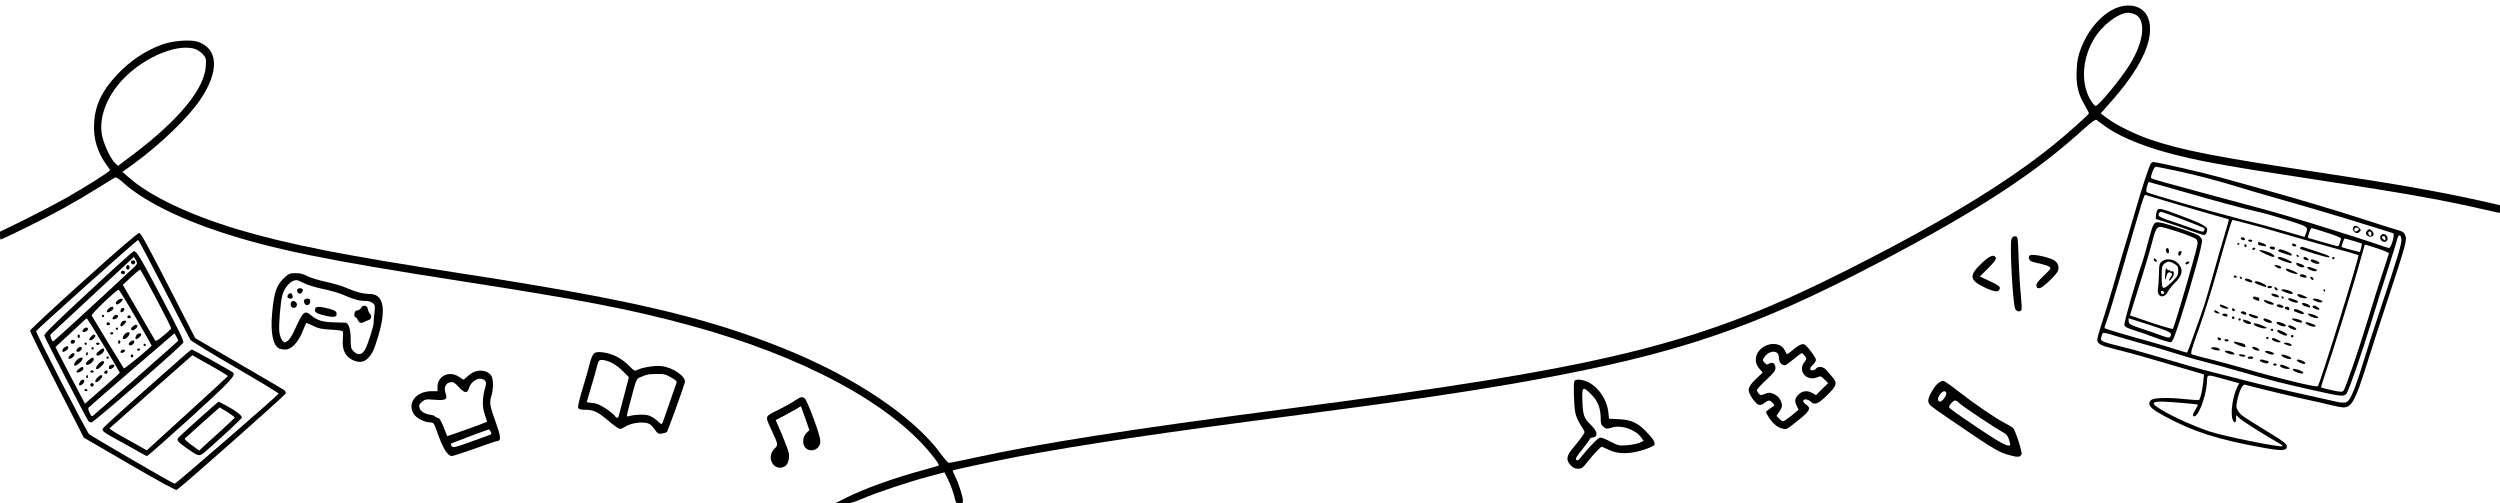 <?xml version="1.0" standalone="no"?>
<!DOCTYPE svg PUBLIC "-//W3C//DTD SVG 20010904//EN"
 "http://www.w3.org/TR/2001/REC-SVG-20010904/DTD/svg10.dtd">
<svg version="1.0" xmlns="http://www.w3.org/2000/svg"
 width="2160pt" height="435pt" viewBox="0 0 2160 435"
 preserveAspectRatio="xMidYMid meet">

<g transform="translate(0,435) scale(0.1,-0.1)"
fill="#000000" stroke="none">
<path d="M18349 4299 c-145 -22 -298 -175 -371 -371 -25 -67 -32 -103 -36
-190 -5 -125 14 -204 73 -302 19 -33 34 -62 33 -66 -7 -16 -205 -192 -318
-282 -405 -325 -958 -660 -1745 -1058 -1304 -658 -2068 -848 -4890 -1215
-1325 -173 -2127 -298 -2681 -421 -111 -24 -208 -44 -215 -43 -8 0 -38 34 -68
75 -236 324 -744 665 -1356 912 -678 273 -1340 427 -2805 652 -1000 154 -1477
248 -1909 376 -427 128 -770 291 -954 456 l-49 43 99 71 c233 170 474 403 577
558 163 244 152 438 -28 496 -63 20 -216 8 -306 -25 -146 -53 -277 -141 -392
-264 -128 -137 -187 -262 -195 -416 -8 -132 30 -256 111 -364 14 -19 26 -38
26 -42 0 -11 -201 -138 -371 -235 -85 -48 -250 -134 -366 -192 l-213 -104 0
-34 c0 -19 3 -34 6 -34 3 0 97 44 209 99 237 115 447 231 633 348 74 46 140
87 148 90 8 3 38 -17 70 -46 162 -148 475 -307 842 -427 460 -150 909 -242
2082 -424 1037 -161 1463 -243 1970 -381 968 -263 1732 -671 2091 -1119 38
-46 65 -87 61 -91 -4 -3 -61 -21 -127 -38 -266 -72 -524 -165 -683 -246 l-87
-44 70 0 c61 -1 83 5 165 40 122 53 407 148 578 193 l132 35 29 -57 c27 -55
52 -126 65 -185 5 -22 12 -27 36 -27 25 0 30 4 30 24 0 34 -38 152 -67 209
-13 27 -23 50 -21 52 6 6 374 84 558 119 553 104 1217 203 2430 361 921 120
1494 205 2000 296 1270 230 1933 454 3010 1019 861 451 1352 771 1778 1159 67
60 98 82 106 75 7 -5 35 -26 62 -46 110 -84 307 -170 531 -232 261 -73 507
-118 1288 -236 744 -113 1094 -174 1449 -256 83 -19 151 -34 153 -34 2 0 3 15
3 33 l0 34 -162 37 c-348 78 -737 147 -1398 246 -874 131 -1176 189 -1452 281
-125 41 -299 126 -376 183 l-62 46 91 103 c180 202 292 386 325 533 43 196
-47 318 -217 293z m107 -78 c87 -53 65 -234 -53 -426 -76 -124 -276 -366 -298
-361 -5 1 -20 17 -32 35 -96 142 -89 361 17 541 71 122 212 230 300 230 19 0
49 -9 66 -19z m-16774 -293 c22 -6 52 -27 70 -46 29 -34 30 -39 26 -106 -13
-195 -231 -460 -624 -758 l-134 -101 -26 24 c-40 38 -101 169 -114 248 -23
135 31 296 145 434 173 210 488 356 657 305z"/>
<path d="M18581 2933 c-19 -37 -73 -202 -122 -372 -28 -97 -64 -219 -80 -271
-17 -52 -62 -205 -100 -340 -39 -135 -90 -305 -115 -378 -24 -74 -44 -144 -44
-158 0 -34 32 -51 156 -81 60 -14 183 -48 274 -74 91 -27 239 -70 329 -96
l163 -48 -6 -65 c-8 -76 -25 -148 -37 -156 -5 -2 -57 1 -116 7 -131 15 -260
13 -290 -3 -13 -6 -23 -21 -23 -33 0 -29 30 -55 125 -107 253 -138 465 -206
868 -278 143 -26 191 -24 195 6 4 27 -18 44 -173 139 -210 128 -226 139 -247
173 -18 30 -19 39 -9 88 17 85 47 147 68 140 50 -15 472 -117 563 -135 58 -12
139 -31 182 -42 42 -10 89 -19 105 -19 71 0 104 61 198 360 37 118 109 341
160 495 189 575 194 590 175 634 -9 24 -22 32 -73 46 -34 9 -177 55 -317 100
-223 73 -608 187 -925 274 -55 15 -176 49 -270 75 -153 43 -558 136 -591 136
-7 0 -17 -8 -23 -17z m266 -68 c115 -25 296 -72 403 -104 194 -59 244 -74 585
-171 272 -78 601 -178 842 -255 18 -6 -18 -131 -37 -128 -8 1 -55 16 -105 34
-49 17 -144 48 -210 69 -66 20 -221 69 -345 108 -124 39 -335 101 -470 137
-135 36 -328 89 -430 116 -347 93 -485 132 -493 139 -11 10 23 100 39 100 7 0
107 -20 221 -45z m33 -176 c240 -70 523 -146 625 -168 55 -12 174 -46 265 -75
178 -57 175 -55 151 -118 l-9 -25 -169 49 c-92 27 -278 78 -413 112 -259 67
-769 214 -783 226 -5 4 -3 26 3 48 l13 40 91 -25 c50 -14 152 -43 226 -64z
m-89 -99 c134 -40 294 -86 354 -103 61 -17 111 -31 112 -32 2 -1 -15 -62 -37
-136 -23 -74 -65 -222 -95 -329 -30 -107 -65 -229 -78 -270 -27 -83 -145 -412
-150 -417 -2 -1 -44 11 -93 27 -49 17 -172 53 -274 81 -159 43 -339 97 -348
104 -1 1 9 33 23 71 14 38 65 206 114 374 194 670 206 710 217 706 6 -2 120
-36 255 -76z m619 -170 c63 -16 201 -54 305 -85 105 -31 295 -85 424 -121 129
-35 236 -66 238 -68 10 -10 -332 -1114 -351 -1133 -12 -12 -342 68 -631 152
-82 24 -215 60 -295 80 -80 19 -153 39 -162 43 -14 6 -7 34 64 232 44 124 111
338 149 475 87 312 131 455 138 455 3 0 58 -13 121 -30z m696 -81 c99 -32 124
-44 120 -56 -3 -8 -9 -26 -12 -39 -4 -17 -12 -23 -23 -20 -9 3 -68 19 -131 36
-63 18 -116 34 -118 35 -7 6 21 85 30 85 5 0 65 -18 134 -41z m642 -55 c4 -39
-29 -148 -196 -649 -39 -115 -96 -293 -127 -395 -61 -199 -98 -299 -128 -342
-23 -35 -45 -36 -185 -2 -59 14 -198 45 -309 69 -112 25 -283 66 -380 91 -98
26 -232 60 -298 76 -123 31 -254 68 -550 156 -93 28 -213 60 -265 72 -52 12
-110 28 -129 36 -29 12 -32 17 -26 41 3 16 10 32 14 36 4 4 41 -3 82 -17 41
-13 151 -45 244 -71 94 -25 224 -64 290 -85 66 -22 183 -56 260 -75 77 -20
232 -62 345 -95 243 -70 338 -94 608 -154 225 -51 252 -54 275 -28 19 21 137
362 216 622 32 107 93 301 135 430 41 129 81 254 86 278 12 49 33 52 38 6z
m-415 -15 c40 -12 73 -23 74 -23 1 -1 -2 -18 -7 -38 l-10 -36 -78 20 c-42 11
-79 21 -80 23 -5 4 20 75 26 75 2 0 36 -10 75 -21z m261 -84 c25 -10 46 -21
46 -24 0 -4 -25 -81 -55 -171 -31 -91 -87 -270 -126 -399 -82 -272 -195 -600
-213 -619 -10 -10 -29 -9 -100 7 -48 10 -89 21 -91 23 -2 2 7 35 20 73 88 259
260 812 324 1046 l33 117 58 -18 c32 -10 78 -25 104 -35z m-1358 -1116 l111
-30 -19 -38 c-38 -76 -58 -223 -38 -275 13 -36 30 -32 30 6 l0 32 28 -26 c24
-24 151 -105 307 -197 73 -42 69 -40 63 -46 -13 -13 -501 85 -628 127 -151 50
-380 157 -459 216 -41 31 -29 42 49 42 54 0 301 -21 309 -26 2 -2 -8 -23 -23
-48 -19 -32 -23 -47 -14 -52 34 -21 105 153 115 284 7 85 -15 81 169 31z"/>
<path d="M20337 2393 c-14 -13 -7 -43 12 -53 15 -7 24 -6 36 6 15 15 15 18 -1
35 -18 19 -36 24 -47 12z m43 -24 c0 -12 -29 -24 -37 -16 -3 4 -3 13 0 21 6
16 37 11 37 -5z"/>
<path d="M20449 2354 c-17 -21 0 -49 32 -49 29 0 36 26 14 49 -20 20 -29 20
-46 0z m41 -25 c0 -24 -23 -21 -28 4 -2 10 3 17 12 17 10 0 16 -9 16 -21z"/>
<path d="M20571 2316 c-17 -20 3 -56 30 -56 24 0 36 27 22 49 -14 22 -37 25
-52 7z m39 -27 c0 -18 -2 -19 -15 -9 -8 7 -15 16 -15 21 0 5 7 9 15 9 9 0 15
-9 15 -21z"/>
<path d="M18641 2537 c-6 -7 -12 -28 -13 -46 l-3 -33 90 -28 c50 -15 140 -46
200 -69 61 -22 117 -41 126 -41 18 0 29 20 29 51 0 23 -64 55 -248 123 -148
55 -167 59 -181 43z m172 -66 c121 -45 227 -88 235 -95 1 -2 0 -10 -4 -19 -5
-14 -19 -11 -102 19 -53 20 -141 50 -194 67 -69 23 -98 37 -98 48 0 17 9 29
22 29 4 0 68 -22 141 -49z"/>
<path d="M18607 2409 c-9 -13 -29 -78 -46 -144 -17 -66 -40 -147 -51 -180 -59
-168 -160 -522 -155 -542 4 -18 22 -27 88 -48 45 -14 130 -44 189 -66 60 -22
116 -38 126 -35 14 5 34 54 80 199 103 322 194 656 188 682 -4 14 -17 32 -30
40 -32 21 -281 105 -332 112 -36 5 -44 2 -57 -18z m221 -65 c75 -25 143 -53
150 -63 8 -10 11 -28 7 -48 -15 -80 -194 -695 -211 -724 -3 -6 -137 35 -295
90 l-76 26 29 95 c16 52 53 172 83 265 29 94 64 211 76 260 29 118 43 145 75
145 13 0 86 -21 162 -46z m-253 -802 c179 -58 197 -68 176 -101 -8 -12 -22
-10 -88 14 -43 16 -121 43 -173 60 -86 29 -95 34 -98 58 -2 15 -2 27 0 27 2 0
84 -26 183 -58z"/>
<path d="M18716 2201 c-8 -12 3 -41 15 -41 12 0 12 37 0 45 -5 3 -12 1 -15 -4z"/>
<path d="M18820 2160 c0 -24 15 -27 24 -4 9 22 8 24 -9 24 -8 0 -15 -9 -15
-20z"/>
<path d="M18610 2105 c0 -8 7 -15 16 -15 14 0 14 3 4 15 -7 8 -14 15 -16 15
-2 0 -4 -7 -4 -15z"/>
<path d="M18680 2092 c-23 -19 -25 -27 -27 -114 -1 -51 -5 -106 -8 -121 -13
-71 51 -94 84 -29 11 20 36 53 56 72 71 68 82 120 37 171 -37 41 -105 51 -142
21z m108 -22 c28 -17 32 -25 32 -61 0 -37 -6 -47 -56 -96 -79 -75 -88 -71 -87
46 0 86 3 96 23 113 28 23 47 23 88 -2z m-90 -248 c2 -7 -3 -12 -12 -12 -9 0
-16 7 -16 16 0 17 22 14 28 -4z"/>
<path d="M18708 1989 c-5 -64 -2 -73 9 -28 10 36 20 43 42 30 11 -7 11 -13 -3
-32 -25 -36 -19 -48 8 -15 24 31 24 71 0 62 -8 -3 -14 -1 -14 5 0 6 -4 8 -9 4
-6 -3 -14 2 -19 12 -7 12 -11 3 -14 -38z"/>
<path d="M18885 2081 c-10 -17 12 -21 25 -6 10 12 10 15 -3 15 -9 0 -18 -4
-22 -9z"/>
<path d="M19360 2291 c0 -11 26 -22 34 -14 3 3 3 10 0 14 -7 12 -34 11 -34 0z"/>
<path d="M19425 2270 c3 -5 13 -10 21 -10 8 0 14 5 14 10 0 6 -9 10 -21 10
-11 0 -17 -4 -14 -10z"/>
<path d="M19510 2245 c0 -8 6 -15 13 -15 6 0 22 -3 35 -6 34 -10 26 13 -9 25
-40 14 -39 14 -39 -4z"/>
<path d="M19330 2239 c0 -5 5 -7 10 -4 6 3 10 8 10 11 0 2 -4 4 -10 4 -5 0
-10 -5 -10 -11z"/>
<path d="M19806 2243 c-3 -3 -3 -10 0 -14 7 -12 34 -11 34 0 0 11 -26 22 -34
14z"/>
<path d="M19390 2231 c0 -6 5 -13 10 -16 6 -3 10 1 10 9 0 9 -4 16 -10 16 -5
0 -10 -4 -10 -9z"/>
<path d="M19610 2211 c0 -12 29 -23 41 -15 5 3 7 10 4 15 -8 12 -45 12 -45 0z"/>
<path d="M19875 2211 c-7 -13 -13 -10 129 -55 61 -19 114 -32 119 -29 14 8 -8
18 -119 54 -54 17 -104 34 -110 36 -7 2 -15 0 -19 -6z"/>
<path d="M19460 2200 c0 -5 4 -10 9 -10 6 0 13 5 16 10 3 6 -1 10 -9 10 -9 0
-16 -4 -16 -10z"/>
<path d="M19685 2190 c-3 -5 0 -12 7 -15 41 -15 101 -35 104 -35 2 0 4 5 4 11
0 9 -37 28 -87 43 -12 4 -24 2 -28 -4z"/>
<path d="M19520 2186 c0 -8 104 -56 120 -56 23 0 7 21 -27 36 -46 19 -93 29
-93 20z"/>
<path d="M19842 2141 c4 -13 18 -16 19 -4 0 4 -5 9 -11 12 -7 2 -11 -2 -8 -8z"/>
<path d="M19680 2121 c0 -5 24 -18 53 -28 60 -20 67 -21 68 -9 0 10 -86 46
-108 46 -7 0 -13 -4 -13 -9z"/>
<path d="M19902 2118 c3 -7 15 -15 28 -16 21 -3 22 -2 11 12 -16 19 -44 21
-39 4z"/>
<path d="M20150 2120 c0 -5 5 -10 10 -10 6 0 10 5 10 10 0 6 -4 10 -10 10 -5
0 -10 -4 -10 -10z"/>
<path d="M19965 2100 c-6 -10 34 -30 61 -30 25 0 15 18 -17 29 -39 13 -36 13
-44 1z"/>
<path d="M19840 2070 c0 -12 33 -30 54 -30 27 0 18 18 -15 29 -39 13 -39 13
-39 1z"/>
<path d="M19664 2045 c22 -17 46 -20 46 -6 0 10 -25 21 -48 21 -15 -1 -14 -3
2 -15z"/>
<path d="M19935 2040 c-9 -14 66 -43 78 -31 7 7 6 12 -4 15 -8 3 -26 10 -41
15 -17 6 -30 7 -33 1z"/>
<path d="M19752 2018 c5 -14 77 -40 98 -35 8 2 -6 13 -33 25 -55 25 -70 27
-65 10z"/>
<path d="M19870 1970 c0 -12 48 -25 58 -16 8 9 -18 26 -40 26 -10 0 -18 -4
-18 -10z"/>
<path d="M19300 1960 c0 -5 7 -10 16 -10 8 0 12 5 9 10 -3 6 -10 10 -16 10 -5
0 -9 -4 -9 -10z"/>
<path d="M19352 1951 c4 -13 18 -16 19 -4 0 4 -5 9 -11 12 -7 2 -11 -2 -8 -8z"/>
<path d="M19962 1949 c2 -7 10 -15 17 -17 8 -3 12 1 9 9 -2 7 -10 15 -17 17
-8 3 -12 -1 -9 -9z"/>
<path d="M19395 1939 c-4 -5 6 -14 20 -19 33 -12 45 -13 45 -1 0 13 -58 32
-65 20z"/>
<path d="M19480 1911 c0 -5 21 -16 47 -25 55 -19 53 -19 53 -6 0 10 -63 40
-86 40 -8 0 -14 -4 -14 -9z"/>
<path d="M19590 1870 c0 -5 9 -10 20 -10 11 0 20 5 20 10 0 6 -9 10 -20 10
-11 0 -20 -4 -20 -10z"/>
<path d="M19652 1859 c2 -7 10 -15 17 -17 8 -3 12 1 9 9 -2 7 -10 15 -17 17
-8 3 -12 -1 -9 -9z"/>
<path d="M19710 1844 c0 -7 66 -34 85 -34 26 0 16 18 -16 29 -34 12 -69 15
-69 5z"/>
<path d="M20075 1840 c3 -5 8 -10 11 -10 2 0 4 5 4 10 0 6 -5 10 -11 10 -5 0
-7 -4 -4 -10z"/>
<path d="M19625 1809 c-4 -5 6 -14 20 -19 33 -12 45 -13 45 -1 0 13 -58 32
-65 20z"/>
<path d="M19850 1800 c0 -14 49 -32 74 -27 17 3 14 6 -16 20 -43 20 -58 21
-58 7z"/>
<path d="M19465 1781 c-3 -6 5 -15 20 -21 34 -13 35 -13 35 5 0 8 -4 15 -9 15
-5 0 -16 3 -24 6 -8 3 -18 1 -22 -5z"/>
<path d="M19712 1781 c4 -13 18 -16 19 -4 0 4 -5 9 -11 12 -7 2 -11 -2 -8 -8z"/>
<path d="M19770 1766 c0 -14 68 -38 83 -29 11 7 -12 21 -54 33 -21 6 -29 5
-29 -4z"/>
<path d="M19986 1760 c16 -16 73 -30 79 -19 7 10 -36 29 -68 29 -14 0 -18 -3
-11 -10z"/>
<path d="M19562 1749 c6 -17 76 -41 83 -28 6 9 -10 17 -64 34 -17 5 -22 4 -19
-6z"/>
<path d="M19890 1725 c0 -7 8 -15 18 -18 9 -2 25 -8 35 -12 11 -5 17 -3 17 7
0 8 -16 19 -35 25 -27 9 -35 8 -35 -2z"/>
<path d="M19180 1710 c0 -13 48 -32 69 -27 10 3 3 10 -21 20 -44 20 -48 20
-48 7z"/>
<path d="M19670 1710 c0 -12 48 -25 58 -16 8 9 -18 26 -40 26 -10 0 -18 -4
-18 -10z"/>
<path d="M19980 1700 c0 -13 50 -33 59 -24 7 7 -28 34 -46 34 -7 0 -13 -5 -13
-10z"/>
<path d="M19740 1691 c0 -5 7 -12 16 -15 22 -9 24 -8 24 9 0 8 -9 15 -20 15
-11 0 -20 -4 -20 -9z"/>
<path d="M19286 1682 c-3 -6 -1 -14 5 -17 15 -10 25 3 12 16 -7 7 -13 7 -17 1z"/>
<path d="M19820 1670 c0 -5 2 -10 4 -10 2 0 20 -7 39 -15 23 -10 38 -11 42 -5
4 6 -9 17 -29 25 -41 18 -56 19 -56 5z"/>
<path d="M19132 1658 c3 -7 15 -14 29 -16 23 -2 23 -2 5 13 -24 18 -39 20 -34
3z"/>
<path d="M19360 1651 c0 -11 39 -25 47 -18 3 3 2 10 -2 16 -8 13 -45 15 -45 2z"/>
<path d="M19200 1631 c0 -10 36 -21 44 -14 3 3 3 10 0 14 -7 12 -44 12 -44 0z"/>
<path d="M19430 1631 c0 -12 41 -31 66 -31 23 0 16 17 -10 24 -13 3 -31 9 -40
12 -9 3 -16 1 -16 -5z"/>
<path d="M19950 1625 c18 -17 80 -32 80 -18 0 10 -57 33 -80 33 -12 0 -12 -3
0 -15z"/>
<path d="M19286 1611 c-4 -5 -2 -12 3 -15 5 -4 12 -2 15 3 4 5 2 12 -3 15 -5
4 -12 2 -15 -3z"/>
<path d="M19340 1590 c0 -5 5 -10 10 -10 6 0 10 5 10 10 0 6 -4 10 -10 10 -5
0 -10 -4 -10 -10z"/>
<path d="M19556 1591 c-6 -9 36 -31 59 -31 26 0 16 18 -16 29 -38 13 -37 13
-43 2z"/>
<path d="M19804 1592 c8 -14 75 -36 84 -28 10 11 -12 24 -52 32 -27 5 -37 3
-32 -4z"/>
<path d="M19380 1580 c0 -12 33 -30 54 -30 27 0 18 18 -15 29 -39 13 -39 13
-39 1z"/>
<path d="M19670 1560 c0 -11 42 -30 66 -30 25 0 15 18 -17 29 -40 14 -49 14
-49 1z"/>
<path d="M19920 1561 c0 -16 72 -43 83 -32 7 7 2 13 -14 19 -53 20 -69 23 -69
13z"/>
<path d="M19472 1549 c5 -16 77 -41 103 -36 16 3 13 6 -15 19 -54 24 -93 31
-88 17z"/>
<path d="M19770 1530 c0 -10 41 -30 61 -30 18 0 8 17 -16 28 -32 15 -45 15
-45 2z"/>
<path d="M19620 1500 c0 -5 5 -10 10 -10 6 0 10 5 10 10 0 6 -4 10 -10 10 -5
0 -10 -4 -10 -10z"/>
<path d="M19675 1490 c-5 -8 54 -40 76 -40 22 0 6 21 -27 35 -43 18 -41 18
-49 5z"/>
<path d="M19796 1451 c-4 -5 -2 -12 3 -15 5 -4 12 -2 15 3 4 5 2 12 -3 15 -5
4 -12 2 -15 -3z"/>
<path d="M19160 1425 c0 -8 7 -15 15 -15 8 0 15 4 15 9 0 5 -7 11 -15 15 -9 3
-15 0 -15 -9z"/>
<path d="M19580 1430 c0 -5 5 -10 10 -10 6 0 10 5 10 10 0 6 -4 10 -10 10 -5
0 -10 -4 -10 -10z"/>
<path d="M19630 1420 c0 -13 48 -32 69 -27 11 2 6 8 -16 20 -37 19 -53 22 -53
7z"/>
<path d="M19220 1410 c0 -5 9 -10 21 -10 11 0 17 5 14 10 -3 6 -13 10 -21 10
-8 0 -14 -4 -14 -10z"/>
<path d="M19302 1390 c3 -10 72 -38 96 -40 1 0 2 6 2 14 0 7 -12 16 -27 20
-16 3 -39 9 -52 12 -17 5 -22 3 -19 -6z"/>
<path d="M19735 1381 c6 -5 23 -13 39 -17 22 -5 28 -4 24 7 -2 8 -20 15 -39
17 -23 2 -31 0 -24 -7z"/>
<path d="M19460 1346 c0 -12 28 -25 53 -26 19 0 4 19 -23 29 -24 8 -30 7 -30
-3z"/>
<path d="M19105 1341 c7 -12 64 -25 73 -16 3 3 0 10 -8 15 -19 12 -73 13 -65
1z"/>
<path d="M19226 1310 c16 -16 73 -30 79 -19 7 10 -36 29 -68 29 -14 0 -18 -3
-11 -10z"/>
<path d="M19570 1312 c0 -12 60 -32 73 -24 14 7 -6 21 -41 28 -20 4 -32 3 -32
-4z"/>
<path d="M19345 1281 c14 -14 49 -18 55 -6 3 6 -11 11 -30 13 -24 2 -32 0 -25
-7z"/>
<path d="M19712 1279 c5 -16 76 -40 83 -29 6 10 -18 24 -58 34 -21 5 -28 3
-25 -5z"/>
<path d="M19420 1260 c0 -5 7 -10 15 -10 8 0 18 0 22 -1 4 0 9 4 11 10 2 6 -8
11 -22 11 -14 0 -26 -4 -26 -10z"/>
<path d="M19525 1239 c-4 -5 6 -14 20 -19 34 -13 55 -13 55 0 0 6 -1 10 -3 10
-1 0 -17 4 -34 9 -20 6 -35 6 -38 0z"/>
<path d="M19845 1239 c-7 -10 55 -40 68 -32 12 7 -1 20 -33 31 -19 7 -32 7
-35 1z"/>
<path d="M19640 1200 c0 -5 7 -10 15 -10 8 0 15 5 15 10 0 6 -7 10 -15 10 -8
0 -15 -4 -15 -10z"/>
<path d="M19700 1190 c0 -14 49 -32 74 -27 17 3 14 6 -16 20 -43 20 -58 21
-58 7z"/>
<path d="M19810 1156 c0 -14 78 -41 88 -32 9 10 -11 23 -50 34 -29 8 -38 7
-38 -2z"/>
<path d="M723 1924 c-255 -229 -463 -423 -463 -431 0 -9 104 -220 232 -470
l232 -454 395 -230 c248 -144 400 -227 408 -222 66 47 942 822 942 834 1 9 -5
21 -11 27 -7 6 -184 109 -392 230 l-379 220 -233 454 c-170 332 -237 454 -250
455 -13 2 -175 -138 -481 -413z m694 -69 c118 -231 221 -429 228 -441 8 -12
183 -119 390 -239 206 -120 374 -222 373 -226 -5 -13 -888 -779 -899 -779 -12
0 -713 407 -739 429 -21 18 -463 877 -458 890 6 15 873 790 881 788 5 -2 106
-192 224 -422z"/>
<path d="M762 1824 c-300 -278 -383 -360 -379 -375 6 -21 364 -716 380 -736 5
-7 17 -13 27 -13 19 0 780 661 794 690 6 14 -39 107 -189 391 -186 353 -214
399 -239 399 -6 0 -184 -160 -394 -356z m413 277 c15 -30 15 -30 -38 -79 -182
-172 -673 -622 -678 -622 -11 0 -30 53 -22 61 23 22 718 668 720 669 1 0 9
-13 18 -29z m174 -330 c72 -136 131 -252 130 -257 0 -5 -30 -34 -66 -63 -52
-44 -67 -52 -74 -40 -5 7 -69 119 -143 246 l-135 232 71 66 c39 36 74 65 78
65 5 0 67 -112 139 -249z m-176 -165 c75 -130 137 -239 137 -241 0 -11 -235
-204 -240 -198 -6 7 -263 430 -278 457 -7 12 219 227 233 222 6 -1 72 -109
148 -240z m-278 -239 c77 -127 140 -234 140 -237 0 -4 -68 -65 -151 -137
l-150 -131 -128 244 -127 245 83 77 c46 42 105 98 133 124 27 26 52 48 55 47
3 0 68 -104 145 -232z m630 73 c8 -16 15 -31 15 -34 0 -3 -588 -520 -732 -644
-16 -13 -19 -11 -34 22 -11 22 -14 40 -8 45 18 19 739 641 741 641 1 0 9 -13
18 -30z"/>
<path d="M1132 2083 c2 -10 10 -18 18 -18 8 0 16 8 18 18 2 12 -3 17 -18 17
-15 0 -20 -5 -18 -17z"/>
<path d="M1090 2040 c0 -11 7 -20 15 -20 8 0 15 9 15 20 0 11 -7 20 -15 20 -8
0 -15 -9 -15 -20z"/>
<path d="M1047 2004 c-9 -10 2 -24 19 -24 8 0 14 7 14 15 0 15 -21 21 -33 9z"/>
<path d="M1018 1756 c-21 -16 -24 -36 -5 -36 14 0 47 31 47 43 0 11 -24 7 -42
-7z"/>
<path d="M935 1680 c-10 -11 -15 -23 -12 -27 10 -9 57 18 57 34 0 19 -24 16
-45 -7z"/>
<path d="M1043 1675 c-3 -9 -3 -19 1 -22 8 -9 37 18 30 28 -8 14 -24 11 -31
-6z"/>
<path d="M880 1620 c0 -5 5 -10 10 -10 6 0 10 5 10 10 0 6 -4 10 -10 10 -5 0
-10 -4 -10 -10z"/>
<path d="M980 1615 c-7 -9 -10 -18 -7 -21 10 -10 47 7 47 22 0 19 -24 18 -40
-1z"/>
<path d="M1106 1623 c-11 -11 -6 -23 9 -23 8 0 15 4 15 9 0 13 -16 22 -24 14z"/>
<path d="M1052 1568 c-14 -14 -16 -38 -4 -38 10 0 42 33 42 43 0 11 -25 8 -38
-5z"/>
<path d="M926 1563 c-11 -11 -6 -23 9 -23 8 0 15 4 15 9 0 13 -16 22 -24 14z"/>
<path d="M1149 1531 c-17 -14 -21 -23 -13 -31 8 -8 17 -6 35 9 17 14 21 23 13
31 -8 8 -17 6 -35 -9z"/>
<path d="M1000 1510 c0 -5 5 -10 10 -10 6 0 10 5 10 10 0 6 -4 10 -10 10 -5 0
-10 -4 -10 -10z"/>
<path d="M952 1469 c2 -6 8 -10 13 -10 5 0 11 4 13 10 2 6 -4 11 -13 11 -9 0
-15 -5 -13 -11z"/>
<path d="M1077 1462 c-20 -22 -22 -42 -4 -42 16 0 47 32 47 48 0 18 -25 14
-43 -6z"/>
<path d="M1182 1458 c-13 -13 -16 -38 -4 -38 13 1 42 27 42 39 0 15 -23 14
-38 -1z"/>
<path d="M1020 1395 c0 -8 5 -15 10 -15 6 0 10 7 10 15 0 8 -4 15 -10 15 -5 0
-10 -7 -10 -15z"/>
<path d="M1125 1397 c-24 -18 -11 -41 16 -27 10 6 19 17 19 25 0 19 -11 19
-35 2z"/>
<path d="M1240 1370 c0 -5 5 -10 10 -10 6 0 10 5 10 10 0 6 -4 10 -10 10 -5 0
-10 -4 -10 -10z"/>
<path d="M1185 1330 c-3 -5 1 -10 9 -10 9 0 16 5 16 10 0 6 -4 10 -9 10 -6 0
-13 -4 -16 -10z"/>
<path d="M1045 1319 c-4 -6 -4 -13 -1 -16 8 -8 36 5 36 17 0 13 -27 13 -35 -1z"/>
<path d="M1130 1275 c0 -9 5 -15 11 -13 6 2 11 8 11 13 0 5 -5 11 -11 13 -6 2
-11 -4 -11 -13z"/>
<path d="M720 1505 c-7 -9 -10 -18 -7 -21 10 -10 47 7 47 22 0 19 -24 18 -40
-1z"/>
<path d="M670 1445 c0 -8 5 -15 10 -15 6 0 10 7 10 15 0 8 -4 15 -10 15 -5 0
-10 -7 -10 -15z"/>
<path d="M787 1442 c-21 -22 -21 -32 -4 -32 18 0 49 34 40 43 -10 11 -19 8
-36 -11z"/>
<path d="M623 1413 c-18 -6 -16 -33 1 -33 19 0 31 19 20 30 -5 4 -15 5 -21 3z"/>
<path d="M730 1380 c0 -5 5 -10 10 -10 6 0 10 5 10 10 0 6 -4 10 -10 10 -5 0
-10 -4 -10 -10z"/>
<path d="M830 1380 c0 -5 7 -10 15 -10 8 0 15 5 15 10 0 6 -7 10 -15 10 -8 0
-15 -4 -15 -10z"/>
<path d="M558 1349 c-17 -9 -26 -39 -12 -39 16 0 44 23 44 35 0 17 -8 18 -32
4z"/>
<path d="M678 1346 c-10 -7 -18 -18 -18 -25 0 -16 25 -14 40 4 18 22 0 37 -22
21z"/>
<path d="M790 1340 c0 -5 5 -10 10 -10 6 0 10 5 10 10 0 6 -4 10 -10 10 -5 0
-10 -4 -10 -10z"/>
<path d="M853 1316 c-20 -18 -25 -28 -17 -36 13 -13 64 23 64 46 0 21 -15 17
-47 -10z"/>
<path d="M746 1301 c-4 -7 -5 -15 -2 -18 9 -9 19 4 14 18 -4 11 -6 11 -12 0z"/>
<path d="M607 1282 c-21 -22 -21 -32 -4 -32 18 0 49 34 40 43 -10 11 -19 8
-36 -11z"/>
<path d="M920 1260 c0 -5 5 -10 10 -10 6 0 10 5 10 10 0 6 -4 10 -10 10 -5 0
-10 -4 -10 -10z"/>
<path d="M662 1237 c-22 -23 -29 -47 -14 -47 14 0 52 31 62 51 16 28 -20 26
-48 -4z"/>
<path d="M763 1236 c-20 -18 -25 -28 -17 -36 13 -13 64 23 64 46 0 21 -15 17
-47 -10z"/>
<path d="M852 1207 c-42 -45 -20 -66 23 -22 14 13 25 29 25 35 0 18 -26 11
-48 -13z"/>
<path d="M943 1185 c-3 -9 -2 -19 1 -23 8 -8 38 10 44 26 6 18 -38 14 -45 -3z"/>
<path d="M679 1161 c-13 -11 -21 -23 -17 -27 12 -11 58 13 58 31 0 20 -13 19
-41 -4z"/>
<path d="M780 1140 c0 -5 7 -10 15 -10 8 0 15 5 15 10 0 6 -7 10 -15 10 -8 0
-15 -4 -15 -10z"/>
<path d="M907 1143 c-12 -11 -8 -23 8 -23 8 0 15 7 15 15 0 16 -12 20 -23 8z"/>
<path d="M745 1101 c-3 -5 -1 -12 5 -16 5 -3 10 1 10 9 0 18 -6 21 -15 7z"/>
<path d="M841 1086 c-34 -36 -16 -54 20 -20 15 15 26 31 23 36 -8 13 -19 9
-43 -16z"/>
<path d="M690 1049 c-7 -11 -9 -24 -5 -27 9 -9 40 13 43 32 5 23 -25 20 -38
-5z"/>
<path d="M780 1025 c0 -8 7 -15 15 -15 8 0 15 7 15 15 0 8 -7 15 -15 15 -8 0
-15 -7 -15 -15z"/>
<path d="M730 980 c0 -5 7 -10 16 -10 8 0 12 5 9 10 -3 6 -10 10 -16 10 -5 0
-9 -4 -9 -10z"/>
<path d="M1567 1257 c-45 -40 -215 -190 -378 -334 -163 -144 -299 -269 -302
-277 -8 -20 11 -34 153 -111 69 -37 146 -81 173 -96 26 -16 52 -29 58 -29 5 0
174 149 374 330 349 318 394 366 368 391 -12 12 -347 199 -356 199 -4 0 -44
-33 -90 -73z m291 -87 c62 -35 111 -66 110 -70 -2 -4 -160 -150 -352 -324
l-348 -317 -42 24 c-22 13 -97 55 -164 92 -68 37 -120 71 -115 75 4 4 167 148
361 319 l354 312 41 -24 c23 -13 93 -52 155 -87z"/>
<path d="M1715 728 c-93 -83 -174 -157 -178 -165 -11 -19 3 -34 81 -89 94 -66
105 -69 144 -36 79 65 328 295 328 304 0 18 -46 54 -122 96 -42 23 -78 42 -80
42 -2 0 -79 -68 -173 -152z m251 61 c36 -23 64 -44 62 -48 -2 -4 -55 -53 -118
-111 -63 -57 -132 -119 -152 -138 l-37 -35 -66 48 c-37 26 -63 51 -58 56 19
19 298 268 301 269 1 0 32 -19 68 -41z"/>
<path d="M17379 2283 c-16 -43 10 -542 32 -600 10 -26 46 -32 55 -9 3 8 0 66
-6 128 -7 62 -15 201 -19 308 -6 192 -6 195 -28 198 -17 3 -26 -4 -34 -25z"/>
<path d="M17537 2143 c-15 -14 -6 -44 16 -52 12 -5 47 -14 78 -20 31 -7 65
-18 75 -26 18 -13 15 -17 -50 -79 -47 -45 -66 -71 -62 -82 3 -8 6 -18 6 -20 0
-2 9 -4 21 -4 25 0 142 110 159 149 15 37 -1 76 -39 96 -56 28 -189 54 -204
38z"/>
<path d="M17133 2086 c-123 -113 -121 -154 9 -217 91 -44 131 -47 136 -12 3
18 -10 28 -84 63 l-88 41 72 72 c53 53 71 78 66 90 -12 32 -51 19 -111 -37z"/>
<path d="M2459 1953 c-69 -63 -92 -128 -108 -310 -15 -163 7 -275 58 -303 11
-5 37 -10 57 -10 53 0 112 63 149 159 16 39 30 71 33 71 3 0 29 -12 59 -26 43
-22 73 -28 151 -32 53 -3 100 -9 103 -14 4 -6 4 -39 1 -73 -7 -87 21 -145 84
-175 55 -27 100 -21 136 18 36 38 51 71 87 192 70 231 44 360 -73 360 -58 1
-119 16 -199 51 -38 17 -120 41 -181 54 -61 13 -133 35 -160 49 -35 19 -64 26
-102 26 -48 0 -58 -4 -95 -37z m167 -49 c27 -15 99 -37 161 -50 62 -12 143
-36 180 -52 86 -38 137 -52 189 -52 25 0 51 -7 64 -18 21 -17 22 -23 15 -88
-5 -38 -8 -75 -6 -81 3 -18 -48 -181 -70 -224 -28 -56 -65 -64 -104 -24 -22
22 -25 32 -25 105 0 82 -17 138 -43 142 -6 0 -52 2 -102 3 -97 2 -145 17 -197
60 -57 48 -68 38 -148 -138 -18 -38 -42 -75 -57 -84 -25 -16 -26 -16 -44 5
-10 13 -21 44 -25 70 -8 52 9 266 26 323 20 71 74 128 121 129 9 0 38 -12 65
-26z"/>
<path d="M2567 1846 c-3 -8 1 -20 9 -27 12 -10 18 -9 31 3 8 9 12 21 9 27 -10
16 -43 14 -49 -3z"/>
<path d="M2491 1806 c-16 -19 -6 -36 20 -36 15 0 20 6 17 22 -4 27 -21 33 -37
14z"/>
<path d="M2627 1756 c-3 -8 0 -21 6 -31 17 -22 47 -9 47 21 0 19 -5 24 -24 24
-13 0 -26 -6 -29 -14z"/>
<path d="M2514 1735 c-9 -23 3 -45 25 -45 23 0 35 28 20 46 -15 18 -38 18 -45
-1z"/>
<path d="M3121 1691 c-6 -11 -21 -21 -33 -23 -17 -2 -24 -11 -26 -30 -2 -16 2
-28 8 -28 6 0 16 -11 22 -25 12 -27 27 -31 56 -16 9 5 25 12 35 15 25 8 32 34
14 54 -8 9 -17 28 -19 42 -4 32 -42 40 -57 11z"/>
<path d="M2724 1685 c-12 -30 6 -43 79 -61 84 -19 110 -15 105 18 -2 19 -15
26 -63 40 -77 21 -114 22 -121 3z"/>
<path d="M15247 1359 c-79 -42 -101 -131 -47 -193 l30 -34 -60 -58 c-74 -71
-78 -99 -24 -174 40 -55 61 -62 101 -30 33 25 45 25 69 -1 19 -21 19 -22 0
-33 -10 -6 -28 -19 -40 -28 -21 -16 -21 -17 -2 -50 31 -55 78 -98 118 -109 45
-12 40 -14 151 75 95 76 107 101 62 130 -14 9 -25 23 -25 31 0 22 40 18 66 -6
34 -32 64 -19 144 60 80 78 86 101 42 153 -16 18 -39 45 -52 61 -26 30 -70 36
-90 12 -15 -19 -50 -20 -50 -2 0 8 11 24 25 37 14 13 25 31 25 40 0 22 -80
128 -102 135 -21 7 -51 -8 -102 -52 -22 -18 -42 -33 -45 -33 -4 0 -12 14 -19
30 -26 59 -105 76 -175 39z m111 -61 c7 -7 12 -27 12 -44 0 -37 31 -67 59 -57
9 4 42 28 74 55 32 26 62 48 65 48 4 0 15 -12 25 -25 18 -25 18 -26 -2 -52
-63 -79 19 -174 114 -131 23 10 29 9 58 -20 l32 -32 -53 -52 -52 -52 -29 17
c-45 26 -88 22 -122 -12 -33 -33 -36 -58 -14 -101 l15 -29 -60 -51 c-34 -27
-67 -50 -74 -50 -7 0 -23 11 -35 24 l-22 23 26 39 c19 27 24 46 20 64 -10 42
-35 71 -72 87 -32 13 -41 13 -74 0 -34 -14 -39 -13 -53 2 -9 10 -16 24 -16 31
0 7 36 47 80 87 63 59 80 81 80 103 0 36 -22 55 -49 41 -25 -14 -27 -14 -45 5
-21 21 -20 27 10 63 28 33 78 43 102 19z"/>
<path d="M5139 1301 c-20 -13 -33 -45 -54 -131 -9 -36 -34 -123 -56 -193 -22
-72 -37 -137 -34 -148 5 -15 16 -19 53 -19 75 0 113 -16 186 -77 38 -32 81
-66 97 -76 28 -18 29 -18 73 8 48 28 124 41 181 31 28 -6 43 -17 68 -52 30
-42 35 -45 66 -40 19 3 38 9 43 14 8 8 144 384 155 428 12 50 -104 131 -203
141 -57 6 -163 -11 -205 -32 -25 -13 -28 -12 -75 36 -27 28 -76 64 -110 80
-65 32 -158 47 -185 30z m146 -85 c28 -13 72 -47 99 -75 l50 -50 -43 -163
c-23 -90 -44 -169 -46 -175 -6 -18 -24 -16 -31 2 -4 8 -37 36 -75 62 -53 35
-81 47 -119 51 -28 2 -50 7 -50 9 0 3 13 48 29 101 17 54 40 134 52 180 21 81
22 82 53 82 17 0 54 -11 81 -24z m513 -127 c41 -23 52 -34 47 -47 -4 -9 -31
-87 -60 -172 -29 -85 -57 -163 -61 -173 -6 -16 -11 -15 -43 16 -20 19 -54 40
-75 47 -37 12 -123 9 -173 -6 -22 -6 -22 -6 8 107 60 227 55 214 96 232 59 24
64 25 138 26 60 1 77 -3 123 -30z"/>
<path d="M4095 1136 c-16 -7 -43 -25 -58 -40 -15 -14 -30 -26 -32 -26 -2 0
-21 11 -41 25 -81 55 -184 7 -184 -87 l0 -38 -53 0 c-138 0 -217 -113 -145
-206 26 -32 91 -63 134 -64 30 0 33 -3 59 -77 51 -146 92 -213 129 -213 12 0
102 30 201 65 99 36 185 65 192 65 33 0 31 35 -8 145 -57 157 -62 184 -44 242
20 64 19 147 -1 178 -27 41 -94 55 -149 31z m99 -78 c7 -13 7 -30 -4 -65 -24
-83 -24 -165 0 -229 11 -31 19 -57 18 -58 -14 -9 -341 -126 -344 -124 -1 2
-16 37 -31 78 -21 53 -35 76 -48 79 -11 2 -23 8 -26 13 -4 6 -21 12 -38 14
-49 6 -90 31 -97 61 -6 21 -1 31 22 51 27 23 33 24 110 18 99 -7 113 2 93 59
-17 47 3 88 45 93 22 3 36 -5 71 -43 49 -54 74 -56 87 -8 11 44 62 85 101 81
16 -2 35 -11 41 -20z m46 -438 c9 -17 7 -22 -12 -29 -13 -5 -89 -32 -168 -61
-137 -49 -145 -50 -158 -33 -11 15 -10 19 5 25 51 21 309 117 315 118 4 0 12
-9 18 -20z"/>
<path d="M13603 1058 c-10 -17 -5 -211 8 -276 6 -29 26 -75 45 -103 19 -28 34
-55 34 -61 0 -14 -35 -62 -92 -130 -64 -74 -71 -111 -29 -156 23 -24 38 -32
65 -32 30 0 40 7 76 52 54 69 119 138 129 138 4 0 32 -12 62 -27 77 -38 181
-38 301 1 48 15 89 35 92 43 8 21 -9 49 -68 111 -74 78 -131 105 -237 110
l-87 4 -6 57 c-14 116 -91 225 -189 266 -44 18 -93 20 -104 3z m147 -117 c55
-55 80 -120 80 -207 0 -44 4 -56 25 -72 23 -19 28 -19 73 -6 81 25 203 -17
252 -86 l21 -29 -38 -17 c-21 -9 -69 -18 -108 -21 -66 -5 -74 -3 -139 31 -38
20 -78 36 -90 35 -18 0 -92 -76 -175 -179 -15 -19 -22 -22 -32 -13 -9 9 2 29
51 89 34 43 64 84 67 91 3 7 13 13 23 13 10 0 23 6 29 14 15 18 -4 57 -50 101
-53 51 -63 80 -67 198 -5 128 2 134 78 58z"/>
<path d="M16746 1039 c-35 -27 -86 -117 -86 -150 0 -14 8 -33 18 -41 26 -24
206 -148 408 -283 153 -102 195 -124 263 -144 82 -24 107 -23 117 4 8 21 -54
210 -74 228 -9 8 -40 26 -69 41 -75 37 -270 171 -403 275 -63 50 -122 91 -131
91 -9 0 -28 -9 -43 -21z m70 -83 c7 -18 -34 -76 -53 -76 -24 0 -25 28 -3 60
23 32 47 39 56 16z m109 -86 c20 -23 306 -214 374 -251 36 -19 47 -33 59 -67
8 -24 12 -46 9 -49 -16 -15 -86 21 -250 131 -229 154 -277 188 -277 199 0 17
35 56 51 57 9 0 24 -9 34 -20z"/>
<path d="M6860 884 c-30 -20 -91 -54 -135 -75 -119 -59 -116 -51 -63 -166 64
-139 64 -136 28 -171 -75 -75 -2 -201 89 -152 28 14 44 65 37 111 -3 22 -31
96 -60 165 l-54 125 67 34 c36 19 85 46 109 60 l42 26 8 -23 c5 -13 21 -59 37
-103 l28 -81 -26 -26 c-34 -34 -37 -98 -7 -128 30 -30 83 -27 110 7 18 23 20
35 15 72 -10 64 -112 334 -132 349 -24 17 -32 16 -93 -24z"/>
</g>
</svg>
